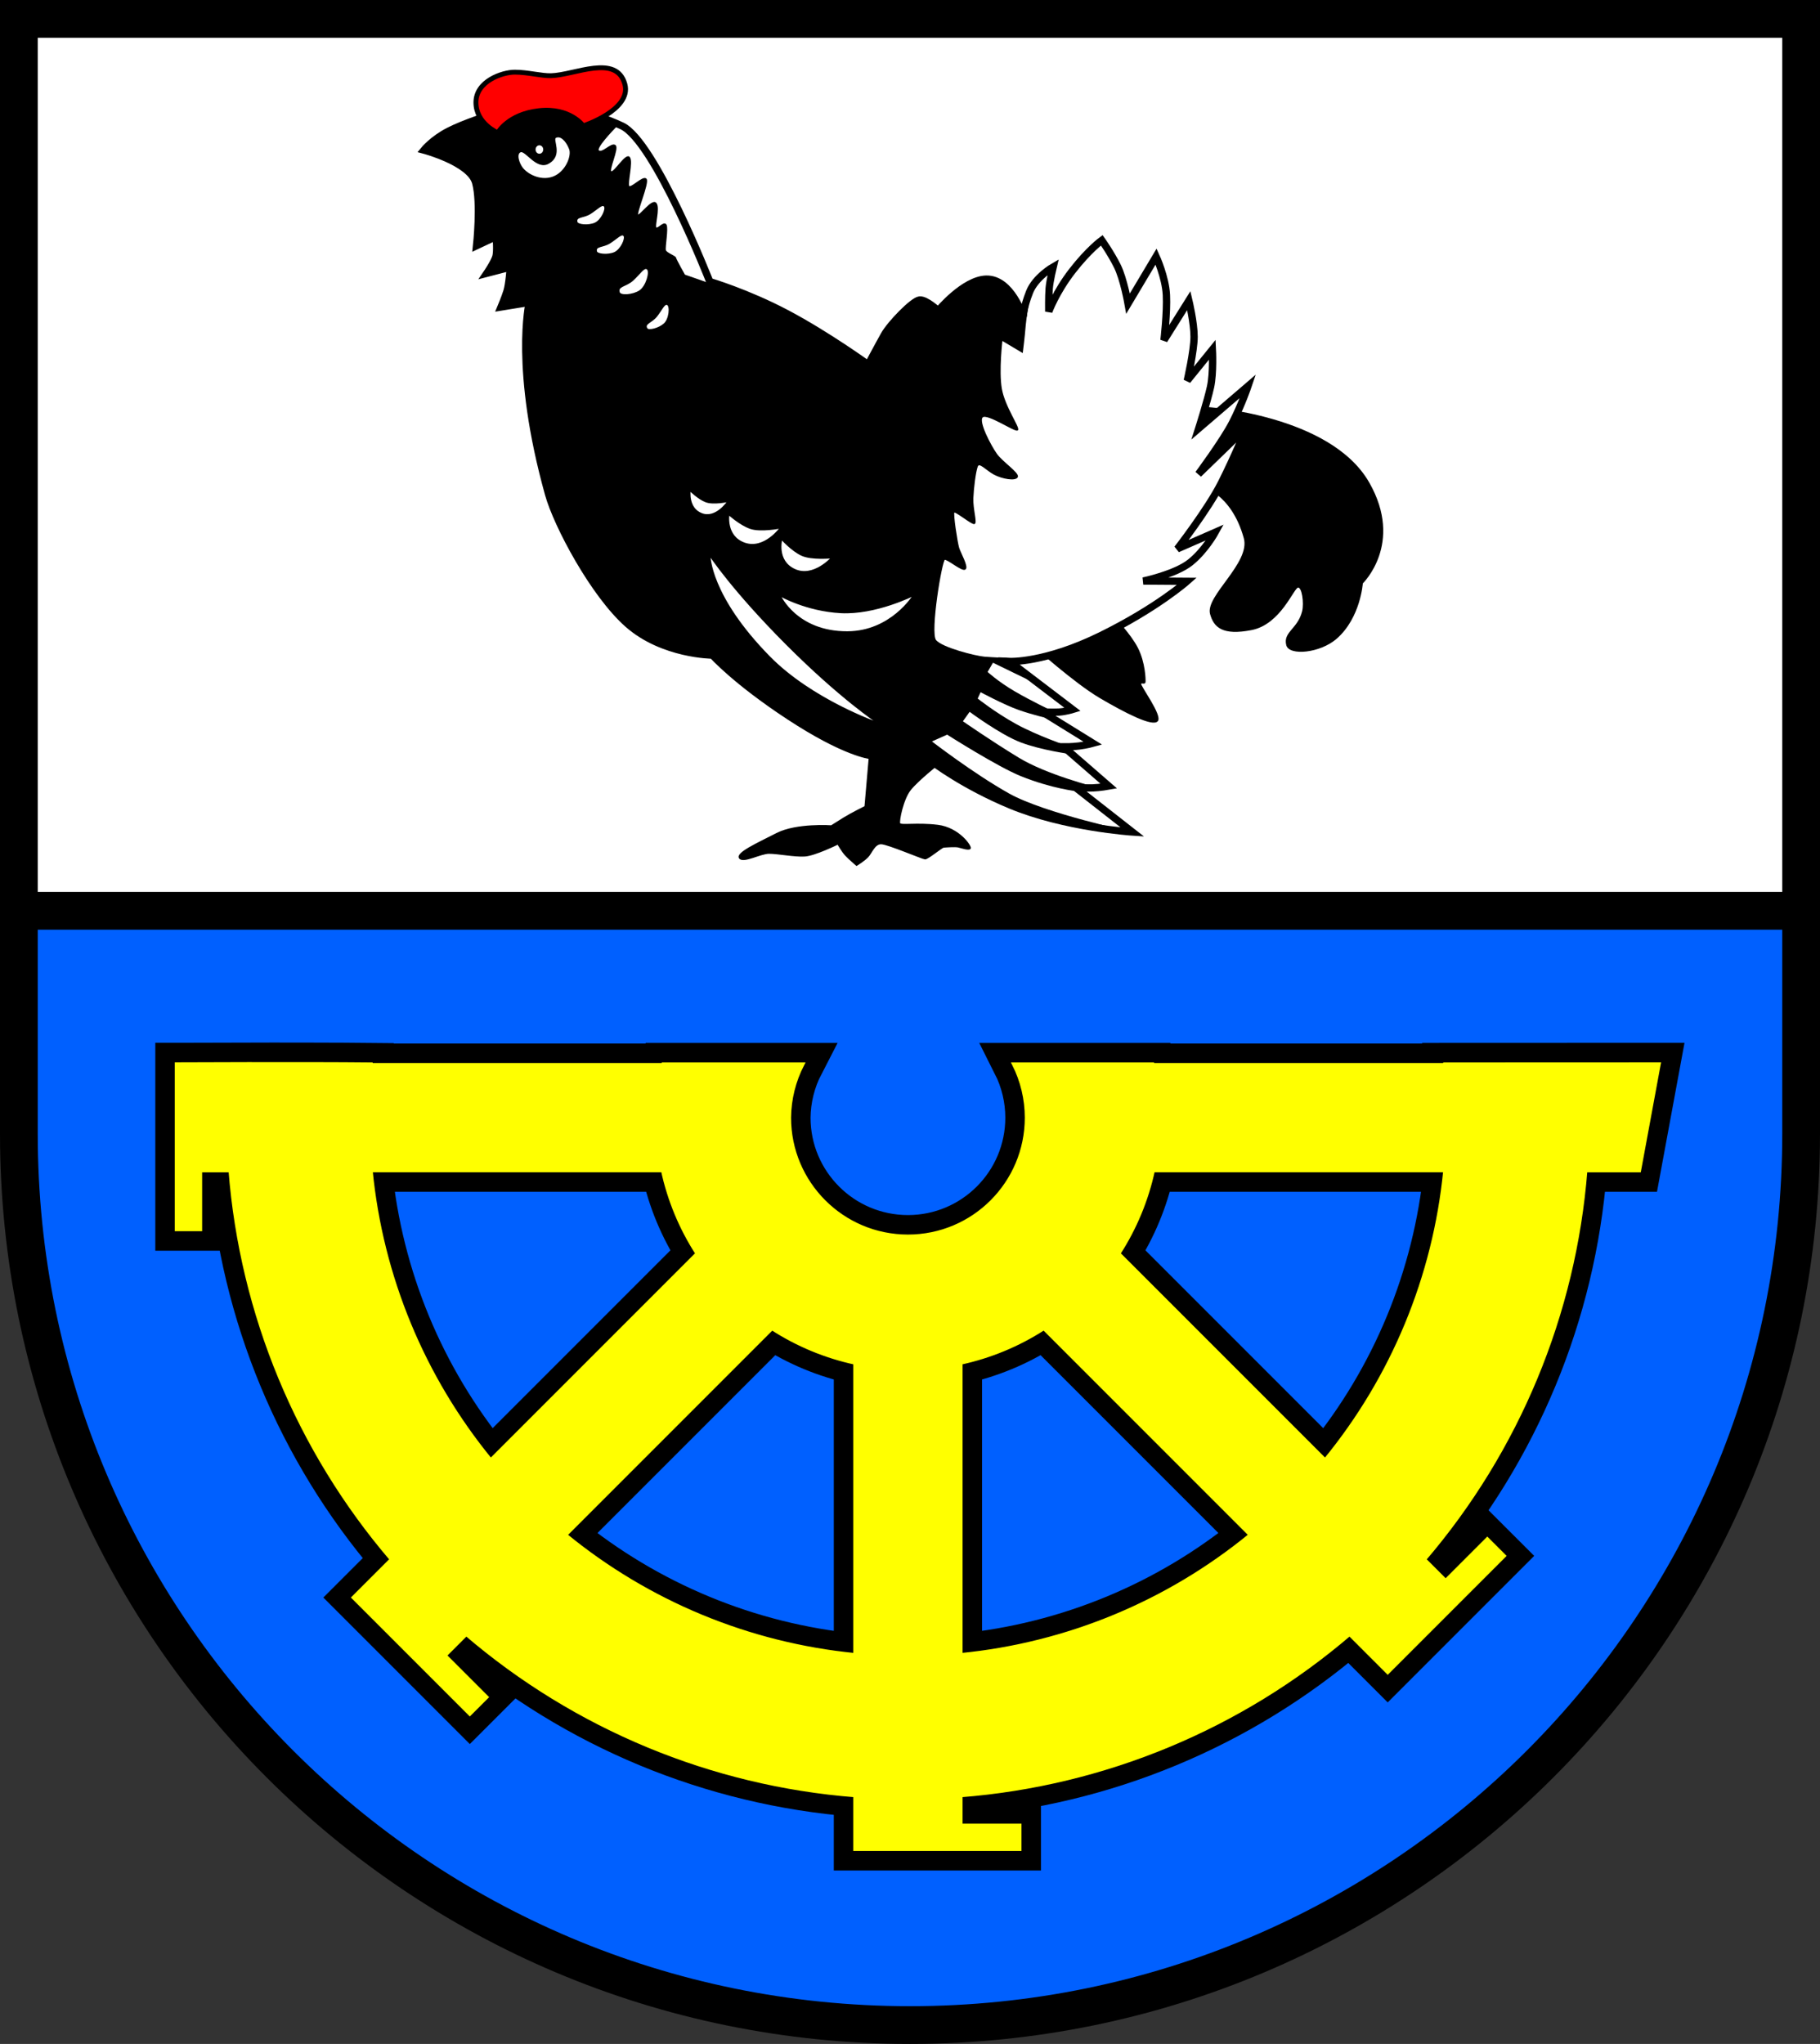 <?xml version="1.0" encoding="UTF-8" standalone="no"?>
<!-- Created with Inkscape (http://www.inkscape.org/) -->

<svg
   width="149.484mm"
   height="167.835mm"
   viewBox="0 0 149.484 167.835"
   version="1.1"
   id="svg1656"
   inkscape:version="1.2.2 (732a01da63, 2022-12-09)"
   sodipodi:docname="Wappen Owschlag3.svg"
   xmlns:inkscape="http://www.inkscape.org/namespaces/inkscape"
   xmlns:sodipodi="http://sodipodi.sourceforge.net/DTD/sodipodi-0.dtd"
   xmlns="http://www.w3.org/2000/svg"
   xmlns:svg="http://www.w3.org/2000/svg">
  <rect x="0" y="0" width="149.484" height="167.835" fill="#333333" stroke="none"/>
  <sodipodi:namedview
     id="namedview1658"
     pagecolor="#ffffff"
     bordercolor="#666666"
     borderopacity="1.0"
     inkscape:showpageshadow="2"
     inkscape:pageopacity="0.0"
     inkscape:pagecheckerboard="0"
     inkscape:deskcolor="#d1d1d1"
     inkscape:document-units="mm"
     showgrid="false"
     inkscape:zoom="0.84384068"
     inkscape:cx="504.83463"
     inkscape:cy="318.18803"
     inkscape:current-layer="layer1" />
  <defs
     id="defs1653" />
  <g
     inkscape:label="Ebene 1"
     inkscape:groupmode="layer"
     id="layer1"
     transform="translate(-533.101,-64.582)">
    <g
       id="g1569"
       transform="translate(498.166,-8.954)">
      <path
         id="path1369"
         style="fill:#ffffff;stroke:none;stroke-width:3.1;stroke-linecap:round;stroke-dasharray:none"
         d="m 36.485,75.086 v 91.543 c -7.7e-5,40.423 32.769,73.192 73.192,73.192 40.423,8e-5 73.192,-32.769 73.192,-73.192 v -5.1e-4 -91.543 z"
         sodipodi:nodetypes="cccsccc" />
      <path
         id="rect1434"
         style="fill:#0060ff;fill-opacity:1;stroke:none;stroke-width:3.1;stroke-linecap:round;stroke-dasharray:none"
         d="m 36.485,148.326 v 18.303 a 73.192,73.192 0 0 0 73.192,73.192 73.192,73.192 0 0 0 73.192,-73.192 73.192,73.192 0 0 0 0,-5.1e-4 v -18.303 z" />
      <path
         id="path1439"
         style="fill:none;stroke:#000000;stroke-width:3.1;stroke-linecap:round;stroke-dasharray:none"
         d="m 36.485,75.086 v 91.543 c -7.7e-5,40.423 32.769,73.192 73.192,73.192 40.423,8e-5 73.192,-32.769 73.192,-73.192 v -5.1e-4 -91.543 z"
         sodipodi:nodetypes="cccsccc" />
      <path
         style="fill:none;fill-opacity:1;stroke:#000000;stroke-width:3.1;stroke-linecap:round;stroke-dasharray:none"
         d="M 36.485,148.326 H 182.869"
         id="path1495" />
      <g
         id="g1435"
         transform="matrix(0.915,0,0,0.905,-168.079,9.128)"
         style="stroke-width:1.099">
        <path
           style="fill:#000000;stroke:#000000;stroke-width:0.11;stroke-linecap:round;stroke-dasharray:none"
           d="m 314.756,129.839 c 0,0 3.579,3.264 5.899,4.641 2.32,1.376 4.641,2.556 5.093,2.104 0.452,-0.452 -1.593,-3.205 -1.494,-3.382 0.098,-0.177 0.374,0.059 0.393,-0.157 0.02,-0.216 -0.02,-1.75 -0.669,-3.048 -0.649,-1.298 -2.163,-2.851 -2.163,-2.851 z"
           id="path1379" />
        <path
           style="fill:#000000;stroke:#000000;stroke-width:0.11;stroke-linecap:round;stroke-dasharray:none"
           d="m 330.192,108.15 c 0,0 11.094,0.7 14.551,6.843 3.099,5.505 -0.59,9.085 -0.59,9.085 0,0 -0.2,3.114 -2.32,4.995 -1.484,1.316 -4.205,1.542 -4.444,0.629 -0.306,-1.166 1.022,-1.428 1.423,-3.065 0.178,-0.727 -0.007,-2.284 -0.439,-2.205 -0.433,0.079 -1.573,3.343 -4.169,3.854 -2.596,0.511 -3.337,-0.252 -3.657,-1.416 -0.441,-1.605 3.651,-4.603 3.028,-6.882 -1.137,-4.16 -3.893,-4.759 -3.893,-4.759 l -3.068,-5.309 1.258,-1.652 z"
           id="path1377"
           sodipodi:nodetypes="cscssssssscccc" />
        <path
           style="fill:#000000;stroke:none;stroke-width:0.659;stroke-linecap:round;stroke-dasharray:none"
           d="m 312.374,131.034 c 0,0 3.281,0.306 8.315,-2.197 5.033,-2.503 7.731,-4.922 7.731,-4.922 l -3.921,-0.028 c 0,0 2.892,-0.612 4.227,-1.696 1.335,-1.085 2.225,-2.725 2.225,-2.725 l -3.393,1.502 c 0,0 2.753,-3.587 3.949,-5.979 1.196,-2.392 2.27,-5.047 2.27,-5.047 l -4.328,4.24 c 0,0 2.225,-3.031 3.059,-4.672 0.834,-1.641 1.39,-3.309 1.39,-3.309 l -4.422,3.838 c 0,0 0.779,-2.475 1.057,-3.754 0.278,-1.279 0.167,-3.393 0.167,-3.393 l -2.252,2.809 c 0,0 0.612,-2.697 0.612,-3.977 0,-1.279 -0.473,-3.281 -0.473,-3.281 l -2.229,3.592 c 0,0 0.295,-2.497 0.216,-4.11 -0.079,-1.612 -0.924,-3.48 -0.924,-3.48 l -2.517,4.267 c 0,0 -0.393,-2.242 -0.964,-3.402 -0.57,-1.16 -1.396,-2.34 -1.396,-2.34 0,0 -1.18,0.865 -2.655,2.792 -1.475,1.927 -2.104,3.677 -2.104,3.677 0,0 -0.02,-1.396 0.039,-2.104 0.059,-0.708 0.354,-1.947 0.354,-1.947 0,0 -1.586,0.923 -2.115,2.275 -0.549,1.402 -0.584,2.225 -0.584,2.225 0,0 -1.065,-3.446 -3.309,-3.393 -2.002,0.047 -4.31,2.864 -4.31,2.864 0,0 -1.085,-1.029 -1.669,-0.973 -0.584,0.056 -2.614,2.169 -3.17,3.17 -0.556,1.001 -1.446,2.697 -1.446,2.697 0,0 -3.701,-2.706 -7.289,-4.625 -3.587,-1.919 -6.933,-2.91 -6.933,-2.91 0,0 -4.938,-12.737 -7.886,-14.128 -2.948,-1.39 -7.675,-2.503 -7.675,-2.503 l -4.116,1.502 c 0,0 -2.308,0.723 -3.754,1.474 -1.446,0.751 -2.225,1.724 -2.225,1.724 0,0 4.143,1.112 4.644,2.948 0.501,1.835 0.083,5.729 0.083,5.729 l 1.752,-0.834 c 0,0 0.139,1.335 -0.028,1.863 -0.167,0.528 -0.806,1.474 -0.806,1.474 l 2.113,-0.556 c 0,0 -0.111,1.585 -0.306,2.197 -0.195,0.612 -0.528,1.418 -0.528,1.418 l 2.531,-0.417 c 0,0 -1.406,6.001 1.74,17.406 0.77,2.79 4.063,9.048 7.113,11.77 3.149,2.81 7.601,2.827 7.601,2.827 0,0 2.029,2.319 6.877,5.538 5.049,3.353 7.286,3.56 7.286,3.56 l 5.617,0.612 c 0,0 2.725,2.113 6.952,3.893 4.866,2.049 10.957,2.447 10.957,2.447 l -5.131,-4.062 c 0,0 0.905,0.088 1.573,0.059 0.669,-0.029 1.435,-0.167 1.435,-0.167 l -4.051,-3.559 c 0,0 0.688,0.01 1.386,-0.079 0.698,-0.088 1.249,-0.246 1.249,-0.246 l -4.562,-2.851 c 0,0 0.924,0.059 1.514,0.02 0.59,-0.039 1.219,-0.236 1.219,-0.236 z"
           id="path983"
           sodipodi:nodetypes="csccsccsccsccsccsccsccscscscscscsscscsccscsccsccsccsscsccsc" />
        <ellipse
           style="fill:#ffffff;stroke:#000000;stroke-width:0.11;stroke-linecap:round;stroke-dasharray:none"
           id="path1207"
           cx="270.292"
           cy="84.736"
           rx="0.398"
           ry="0.438" />
        <path
           style="fill:#ffffff;stroke:#000000;stroke-width:0.11;stroke-linecap:round;stroke-dasharray:none"
           d="m 271.738,83.642 c 0.434,-0.249 0.967,0.246 1.273,1.037 0.236,0.61 -0.285,2.022 -1.367,2.513 -1.081,0.492 -2.323,-0.083 -2.857,-0.733 -0.363,-0.442 -0.654,-1.374 -0.182,-1.531 0.472,-0.157 1.49,1.693 2.532,1.025 1.241,-0.732 0.268,-2.12 0.6,-2.31 z"
           id="path1211"
           sodipodi:nodetypes="ssssscs" />
        <path
           id="path1215"
           style="fill:#ffffff;stroke:#000000;stroke-width:0.11;stroke-linecap:round;stroke-dasharray:none"
           d="m 277.356,82.438 c -0.676,0.698 -2.025,2.153 -1.772,2.406 0.334,0.334 1.168,-0.723 1.502,-0.472 0.334,0.25 -0.667,2.28 -0.361,2.391 0.306,0.111 1.335,-1.696 1.641,-1.307 0.306,0.389 -0.223,2.308 -0.056,2.614 0.167,0.306 1.307,-0.973 1.558,-0.64 0.25,0.334 -0.946,3.115 -0.751,3.254 0.195,0.139 1.307,-1.502 1.641,-1.057 0.334,0.445 -0.195,2.086 0,2.225 0.195,0.139 0.695,-0.584 0.89,-0.278 0.195,0.306 -0.139,2.03 -0.056,2.308 0.083,0.278 0.89,0.528 0.918,0.695 0.028,0.167 0.807,1.557 0.807,1.557 l 2.753,0.974 0.018,-0.228 c -0.283,-0.093 -0.502,-0.161 -0.502,-0.161 0,0 -4.939,-12.737 -7.886,-14.127 -0.11,-0.052 -0.227,-0.102 -0.341,-0.153 z" />
        <path
           style="fill:#ffffff;stroke:#000000;stroke-width:0.11;stroke-linecap:round;stroke-dasharray:none"
           d="m 273.649,91.308 c 0.059,0.295 1.052,0.374 1.632,0.118 0.58,-0.256 1.062,-1.308 0.846,-1.553 -0.216,-0.246 -0.634,0.257 -1.268,0.664 -0.626,0.401 -1.316,0.237 -1.209,0.772 z"
           id="path1220"
           sodipodi:nodetypes="sssss" />
        <path
           style="fill:#ffffff;stroke:#000000;stroke-width:0.11;stroke-linecap:round;stroke-dasharray:none"
           d="m 275.401,93.978 c 0.059,0.295 1.052,0.374 1.632,0.118 0.58,-0.256 1.062,-1.308 0.846,-1.553 -0.216,-0.246 -0.634,0.257 -1.268,0.664 -0.626,0.401 -1.316,0.237 -1.209,0.772 z"
           id="path1222"
           sodipodi:nodetypes="sssss" />
        <path
           style="fill:#ffffff;stroke:#000000;stroke-width:0.11;stroke-linecap:round;stroke-dasharray:none"
           d="m 277.457,97.711 c 0.115,0.338 1.238,0.254 1.844,-0.15 0.605,-0.405 0.967,-1.732 0.684,-1.984 -0.283,-0.252 -0.665,0.415 -1.306,1.008 -0.632,0.585 -1.431,0.513 -1.222,1.126 z"
           id="path1224"
           sodipodi:nodetypes="sssss" />
        <path
           style="fill:#ffffff;stroke:#000000;stroke-width:0.11;stroke-linecap:round;stroke-dasharray:none"
           d="m 279.934,100.982 c 0.154,0.258 1.116,5.9e-4 1.578,-0.434 0.461,-0.435 0.564,-1.587 0.278,-1.747 -0.286,-0.159 -0.511,0.454 -0.974,1.049 -0.456,0.588 -1.161,0.663 -0.882,1.132 z"
           id="path1226"
           sodipodi:nodetypes="sssss" />
        <path
           style="fill:#ffffff;stroke:#000000;stroke-width:0.11;stroke-linecap:round;stroke-dasharray:none"
           d="m 283.816,115.681 c 0,0 -0.236,1.612 1.052,2.104 1.288,0.492 2.34,-1.121 2.34,-1.121 0,0 -1.288,0.285 -1.966,0.029 -0.678,-0.256 -1.426,-1.013 -1.426,-1.013 z"
           id="path1282"
           sodipodi:nodetypes="cscsc" />
        <path
           style="fill:#ffffff;stroke:#000000;stroke-width:0.11;stroke-linecap:round;stroke-dasharray:none"
           d="m 287.292,117.85 c 0,0 -0.322,2.003 1.434,2.614 1.756,0.611 3.19,-1.393 3.19,-1.393 0,0 -1.756,0.354 -2.681,0.037 -0.925,-0.318 -1.943,-1.258 -1.943,-1.258 z"
           id="path1284"
           sodipodi:nodetypes="cscsc" />
        <path
           style="fill:#ffffff;stroke:#000000;stroke-width:0.11;stroke-linecap:round;stroke-dasharray:none"
           d="m 292.039,120.1 c 0,0 -0.521,1.961 1.164,2.745 1.686,0.784 3.314,-1.065 3.314,-1.065 0,0 -1.783,0.176 -2.671,-0.233 -0.888,-0.409 -1.807,-1.447 -1.807,-1.447 z"
           id="path1286"
           sodipodi:nodetypes="cscsc" />
        <path
           style="fill:#ffffff;stroke:#000000;stroke-width:0.11;stroke-linecap:round;stroke-dasharray:none"
           d="m 291.907,125.222 c 0,0 2.336,1.363 5.45,1.529 3.115,0.167 6.507,-1.557 6.507,-1.557 0,0 -1.996,3.291 -5.923,3.309 -4.561,0.021 -6.034,-3.281 -6.034,-3.281 z"
           id="path1288"
           sodipodi:nodetypes="cscsc" />
        <path
           style="fill:#ffffff;stroke:#000000;stroke-width:0.11;stroke-linecap:round;stroke-dasharray:none"
           d="m 285.595,121.579 c 0,0 2.032,3.14 6.897,8.065 4.867,4.927 8.176,7.119 8.176,7.119 0,0 -5.922,-2.082 -9.733,-6.007 -5.378,-5.538 -5.339,-9.177 -5.339,-9.177 z"
           id="path1290"
           sodipodi:nodetypes="cscsc" />
        <path
           id="path1313"
           style="fill:#ffffff;stroke:#000000;stroke-width:0.11;stroke-linecap:round;stroke-dasharray:none"
           d="m 320.773,92.97 c 0,0 -1.18,0.865 -2.655,2.792 -1.475,1.927 -2.104,3.677 -2.104,3.677 0,0 -0.02,-1.396 0.039,-2.104 0.059,-0.708 0.354,-1.947 0.354,-1.947 0,0 -1.442,0.842 -2.034,2.093 -0.19,1.105 -0.435,2.591 -0.483,3.216 -0.079,1.023 -0.255,2.418 -0.255,2.418 l -1.829,-1.101 c 0,0 -0.334,2.792 -0.059,4.425 0.275,1.632 1.652,3.559 1.455,3.736 -0.197,0.177 -2.694,-1.573 -3.147,-1.18 -0.452,0.393 0.748,2.654 1.259,3.382 0.511,0.728 2.025,1.731 1.868,2.065 -0.157,0.334 -1.337,0.137 -2.064,-0.256 -0.728,-0.393 -1.357,-1.2 -1.534,-0.688 -0.177,0.511 -0.354,1.908 -0.393,2.871 -0.039,0.964 0.354,2.242 0.137,2.301 -0.216,0.059 -1.691,-1.18 -1.828,-1.042 -0.138,0.138 0.275,2.773 0.413,3.245 0.138,0.472 0.865,1.73 0.59,1.927 -0.275,0.197 -1.573,-0.964 -1.848,-0.885 -0.275,0.079 -1.357,6.647 -0.806,7.355 0.551,0.708 3.612,1.47 4.366,1.534 0.9,0.076 1.975,0.109 1.975,0.109 l 0.573,0.132 c 0.974,0.002 3.861,-0.185 7.927,-2.206 5.033,-2.503 7.731,-4.922 7.731,-4.922 l -3.921,-0.028 c 0,0 2.892,-0.612 4.227,-1.697 1.335,-1.085 2.225,-2.725 2.225,-2.725 l -3.393,1.501 c 0,0 2.753,-3.587 3.949,-5.978 1.196,-2.392 2.27,-5.047 2.27,-5.047 l -4.328,4.24 c 0,0 2.225,-3.031 3.059,-4.672 0.834,-1.641 1.39,-3.309 1.39,-3.309 l -4.421,3.837 c 0,0 0.779,-2.475 1.057,-3.754 0.278,-1.279 0.167,-3.393 0.167,-3.393 l -2.253,2.809 c 0,0 0.612,-2.697 0.612,-3.977 0,-1.279 -0.473,-3.281 -0.473,-3.281 l -2.229,3.592 c 0,0 0.295,-2.497 0.217,-4.109 -0.079,-1.612 -0.924,-3.481 -0.924,-3.481 l -2.517,4.267 c 0,0 -0.394,-2.242 -0.964,-3.402 -0.57,-1.16 -1.396,-2.34 -1.396,-2.34 z"
           sodipodi:nodetypes="cscsccsccsssssssssssssssccsccsccsccsccsccsccsccsc" />
        <path
           style="fill:#ffffff;stroke:#000000;stroke-width:0.11;stroke-linecap:round;stroke-dasharray:none"
           d="m 305.422,138.431 1.474,-0.667 c 0,0 4.551,2.931 6.646,3.782 2.809,1.14 5.006,1.363 5.006,1.363 l 4.978,3.81 c 0,0 -7.898,-1.696 -11.096,-3.504 -3.198,-1.808 -7.008,-4.783 -7.008,-4.783 z"
           id="path1340"
           sodipodi:nodetypes="ccsccsc" />
        <path
           style="fill:#ffffff;stroke:#000000;stroke-width:0.11;stroke-linecap:round;stroke-dasharray:none"
           d="m 308.231,136.624 0.667,-0.945 c 0,0 2.809,2.113 4.644,2.809 1.835,0.695 4.31,1.029 4.31,1.029 l 3.476,2.948 -1.14,0.167 c 0,0 -4.366,-1.112 -6.897,-2.67 -2.531,-1.557 -5.061,-3.337 -5.061,-3.337 z"
           id="path1342" />
        <path
           style="fill:#ffffff;stroke:#000000;stroke-width:0.11;stroke-linecap:round;stroke-dasharray:none"
           d="m 309.566,134.566 0.306,-0.667 c 0,0 2.141,1.168 3.476,1.641 1.335,0.473 2.614,0.751 2.614,0.751 l 4.004,2.364 -2.28,0.25 c 0,0 -2.753,-0.946 -4.644,-2.002 -1.891,-1.057 -3.476,-2.336 -3.476,-2.336 z"
           id="path1344" />
        <path
           style="fill:#ffffff;stroke:#000000;stroke-width:0.11;stroke-linecap:round;stroke-dasharray:none"
           d="m 310.455,132.147 0.528,-0.918 4.255,2.086 2.809,2.225 -1.724,0.195 c 0,0 -1.919,-0.918 -3.42,-1.808 -1.502,-0.89 -2.447,-1.78 -2.447,-1.78 z"
           id="path1346" />
        <path
           style="fill:none;stroke:#000000;stroke-width:0.659;stroke-linecap:round;stroke-dasharray:none"
           d="m 312.499,131.187 c 0,0 3.156,0.153 8.19,-2.35 5.033,-2.503 7.731,-4.922 7.731,-4.922 l -3.921,-0.028 c 0,0 2.892,-0.612 4.227,-1.696 1.335,-1.085 2.225,-2.725 2.225,-2.725 l -3.393,1.502 c 0,0 2.753,-3.587 3.949,-5.979 1.196,-2.392 2.27,-5.047 2.27,-5.047 l -4.328,4.24 c 0,0 2.225,-3.031 3.059,-4.672 0.834,-1.641 1.39,-3.309 1.39,-3.309 l -4.422,3.838 c 0,0 0.779,-2.475 1.057,-3.754 0.278,-1.279 0.167,-3.393 0.167,-3.393 l -2.252,2.809 c 0,0 0.612,-2.697 0.612,-3.977 0,-1.279 -0.473,-3.281 -0.473,-3.281 l -2.229,3.592 c 0,0 0.295,-2.497 0.216,-4.11 -0.079,-1.612 -0.924,-3.48 -0.924,-3.48 l -2.517,4.267 c 0,0 -0.393,-2.242 -0.964,-3.402 -0.57,-1.16 -1.396,-2.34 -1.396,-2.34 0,0 -1.18,0.865 -2.655,2.792 -1.475,1.927 -2.104,3.677 -2.104,3.677 0,0 -0.02,-1.396 0.039,-2.104 0.059,-0.708 0.354,-1.947 0.354,-1.947 0,0 -1.586,0.923 -2.115,2.275 -0.549,1.402 -0.584,2.225 -0.584,2.225 0,0 -1.065,-3.446 -3.309,-3.393 -2.002,0.047 -4.31,2.864 -4.31,2.864 0,0 -1.085,-1.029 -1.669,-0.973 -0.584,0.056 -2.614,2.169 -3.17,3.17 -0.556,1.001 -1.446,2.697 -1.446,2.697 0,0 -3.701,-2.706 -7.289,-4.625 -3.587,-1.919 -6.933,-2.91 -6.933,-2.91 0,0 -4.938,-12.737 -7.886,-14.128 -2.948,-1.39 -7.675,-2.503 -7.675,-2.503 l -4.116,1.502 c 0,0 -2.308,0.723 -3.754,1.474 -1.446,0.751 -2.225,1.724 -2.225,1.724 0,0 4.143,1.112 4.644,2.948 0.501,1.835 0.083,5.729 0.083,5.729 l 1.752,-0.834 c 0,0 0.139,1.335 -0.028,1.863 -0.167,0.528 -0.806,1.474 -0.806,1.474 l 2.113,-0.556 c 0,0 -0.111,1.585 -0.306,2.197 -0.195,0.612 -0.528,1.418 -0.528,1.418 l 2.531,-0.417 c 0,0 -1.406,6.001 1.74,17.406 0.77,2.79 4.063,9.048 7.113,11.77 3.149,2.81 7.601,2.827 7.601,2.827 0,0 2.029,2.319 6.877,5.538 5.049,3.353 7.286,3.56 7.286,3.56 l 5.617,0.612 c 0,0 2.725,2.113 6.952,3.893 4.866,2.049 10.957,2.447 10.957,2.447 l -5.131,-4.062 c 0,0 0.905,0.088 1.573,0.059 0.669,-0.029 1.435,-0.167 1.435,-0.167 l -4.051,-3.559 c 0,0 0.688,0.01 1.386,-0.079 0.698,-0.088 1.249,-0.246 1.249,-0.246 l -4.562,-2.851 c 0,0 0.924,0.059 1.514,0.02 0.59,-0.039 1.219,-0.236 1.219,-0.236 z"
           id="path1348"
           sodipodi:nodetypes="csccsccsccsccsccsccsccscscscscscsscscsccscsccsccsccsscsccsccscccccscc" />
        <path
           style="fill:#ff0000;stroke:#000000;stroke-width:0.44;stroke-linecap:round;stroke-dasharray:none"
           d="m 266.561,83.217 c 0,0 -1.966,-0.826 -1.966,-2.753 0,-1.927 2.351,-2.748 3.491,-2.748 1.14,0 2.391,0.346 3.259,0.321 2.117,-0.06 5.872,-2.013 6.62,0.775 0.626,2.332 -3.736,3.775 -3.736,3.775 0,0 -1.18,-1.691 -3.972,-1.376 -2.792,0.315 -3.697,2.006 -3.697,2.006 z"
           id="path1095"
           sodipodi:nodetypes="csssscsc" />
        <path
           style="fill:#000000;stroke:#000000;stroke-width:0.11;stroke-linecap:round;stroke-dasharray:none"
           d="m 299.972,139.154 -0.445,5.2 c 0,0 -1.224,0.612 -1.891,1.029 -0.667,0.417 -1.14,0.723 -1.14,0.723 0,0 -3.115,-0.222 -4.894,0.695 -1.78,0.918 -3.671,1.78 -3.337,2.225 0.334,0.445 1.863,-0.445 2.642,-0.445 0.779,0 2.28,0.306 3.198,0.25 0.918,-0.056 2.976,-1.085 2.976,-1.085 0,0 0.403,0.695 0.695,1.015 0.292,0.32 0.987,0.918 0.987,0.918 0,0 0.681,-0.417 1.015,-0.779 0.334,-0.362 0.598,-1.21 1.21,-1.182 0.612,0.028 3.663,1.351 3.918,1.371 0.256,0.02 1.475,-1.042 1.671,-1.062 0.197,-0.02 1.023,-0.079 1.298,-0.02 0.275,0.059 0.964,0.315 1.082,0.138 0.118,-0.177 -1.003,-1.848 -2.91,-2.084 -1.907,-0.236 -3.323,0.059 -3.421,-0.177 -0.098,-0.236 0.295,-2.222 0.964,-3.068 0.669,-0.846 2.576,-2.379 2.576,-2.379 z"
           id="path1410" />
      </g>
      <g
         id="g1315"
         transform="translate(-311.403,-173.956)">
        <path
           id="path1311"
           style="fill:#000000;stroke:#000000;stroke-width:3.5;stroke-linecap:round;stroke-dasharray:none"
           d="m 366.805,334.854 c -3.315,0.005 -5.961,0.018 -5.961,0.018 h -5.2e-4 v 8.064 0.668 4.838 h 1.947 v -4.838 h 2.465 c 0.924,11.779 5.561,22.961 13.244,31.938 l -3.13,3.13 5.663,5.663 0.472,0.472 3.421,3.421 1.377,-1.376 -3.422,-3.421 1.753,-1.753 c 8.977,7.682 20.159,12.319 31.938,13.244 v 4.412 h 8.009 0.667 4.839 v -1.947 h -4.839 v -2.465 c 11.779,-0.924 22.961,-5.561 31.938,-13.244 l 3.13,3.13 5.663,-5.663 v -5.2e-4 l 0.472,-0.472 3.422,-3.421 -1.377,-1.376 -3.421,3.421 -1.753,-1.753 c 7.682,-8.977 12.32,-20.159 13.244,-31.938 h 4.411 l 1.613,-8.732 c 0,0 -12.195,0.007 -17.553,0.007 l 0.004,0.049 h -24.032 c -0.003,-0.016 -0.007,-0.032 -0.01,-0.049 h -11.387 c 0.687,1.36 1.045,2.863 1.046,4.387 9e-5,5.384 -4.364,9.748 -9.748,9.748 -5.384,-2e-4 -9.748,-4.365 -9.748,-9.748 0.015,-1.528 0.39,-3.03 1.093,-4.387 H 400.821 c -0.003,0.016 -0.007,0.032 -0.01,0.049 h -24.031 l 0.004,-0.049 c -2.679,-0.028 -6.664,-0.029 -9.98,-0.024 z m 9.989,8.749 h 23.981 c 0.526,2.428 1.486,4.741 2.835,6.827 l -16.967,16.967 c -5.564,-6.783 -8.991,-15.064 -9.848,-23.795 z m 64.252,0 H 465.027 c -0.858,8.731 -4.285,17.012 -9.849,23.795 l -16.967,-16.967 c 1.349,-2.086 2.309,-4.399 2.835,-6.827 z m -31.301,12.963 c 2.086,1.349 4.399,2.309 6.827,2.835 v 23.981 c -8.731,-0.857 -17.012,-4.285 -23.795,-9.848 z m 22.331,0 16.967,16.967 c -6.783,5.564 -15.064,8.991 -23.795,9.848 v -23.981 c 2.428,-0.526 4.741,-1.486 6.827,-2.835 z"
           sodipodi:nodetypes="scccccccccccccccccccccccccccccccccccccccccccccccccscccccccccccccccccccc" />
        <path
           id="path1552"
           style="fill:#ffff00;stroke:#ffff00;stroke-width:0.3;stroke-linecap:round;stroke-dasharray:none"
           d="m 366.805,334.854 c -3.315,0.005 -5.961,0.018 -5.961,0.018 h -5.2e-4 v 8.064 0.668 4.838 h 1.947 v -4.838 h 2.465 c 0.924,11.779 5.561,22.961 13.244,31.938 l -3.13,3.13 5.663,5.663 0.472,0.472 3.421,3.421 1.377,-1.376 -3.422,-3.421 1.753,-1.753 c 8.977,7.682 20.159,12.319 31.938,13.244 v 4.412 h 8.009 0.667 4.839 v -1.947 h -4.839 v -2.465 c 11.779,-0.924 22.961,-5.561 31.938,-13.244 l 3.13,3.13 5.663,-5.663 v -5.2e-4 l 0.472,-0.472 3.422,-3.421 -1.377,-1.376 -3.421,3.421 -1.753,-1.753 c 7.682,-8.977 12.32,-20.159 13.244,-31.938 h 4.411 l 1.613,-8.732 c 0,0 -12.195,0.007 -17.553,0.007 l 0.004,0.049 h -24.032 c -0.003,-0.016 -0.007,-0.032 -0.01,-0.049 h -11.387 c 0.687,1.36 1.045,2.863 1.046,4.387 9e-5,5.384 -4.364,9.748 -9.748,9.748 -5.384,-2e-4 -9.748,-4.365 -9.748,-9.748 0.015,-1.528 0.39,-3.03 1.093,-4.387 H 400.821 c -0.003,0.016 -0.007,0.032 -0.01,0.049 h -24.031 l 0.004,-0.049 c -2.679,-0.028 -6.664,-0.029 -9.98,-0.024 z m 9.989,8.749 h 23.981 c 0.526,2.428 1.486,4.741 2.835,6.827 l -16.967,16.967 c -5.564,-6.783 -8.991,-15.064 -9.848,-23.795 z m 64.252,0 H 465.027 c -0.858,8.731 -4.285,17.012 -9.849,23.795 l -16.967,-16.967 c 1.349,-2.086 2.309,-4.399 2.835,-6.827 z m -31.301,12.963 c 2.086,1.349 4.399,2.309 6.827,2.835 v 23.981 c -8.731,-0.857 -17.012,-4.285 -23.795,-9.848 z m 22.331,0 16.967,16.967 c -6.783,5.564 -15.064,8.991 -23.795,9.848 v -23.981 c 2.428,-0.526 4.741,-1.486 6.827,-2.835 z"
           sodipodi:nodetypes="scccccccccccccccccccccccccccccccccccccccccccccccccscccccccccccccccccccc" />
      </g>
    </g>
  </g>
</svg>
